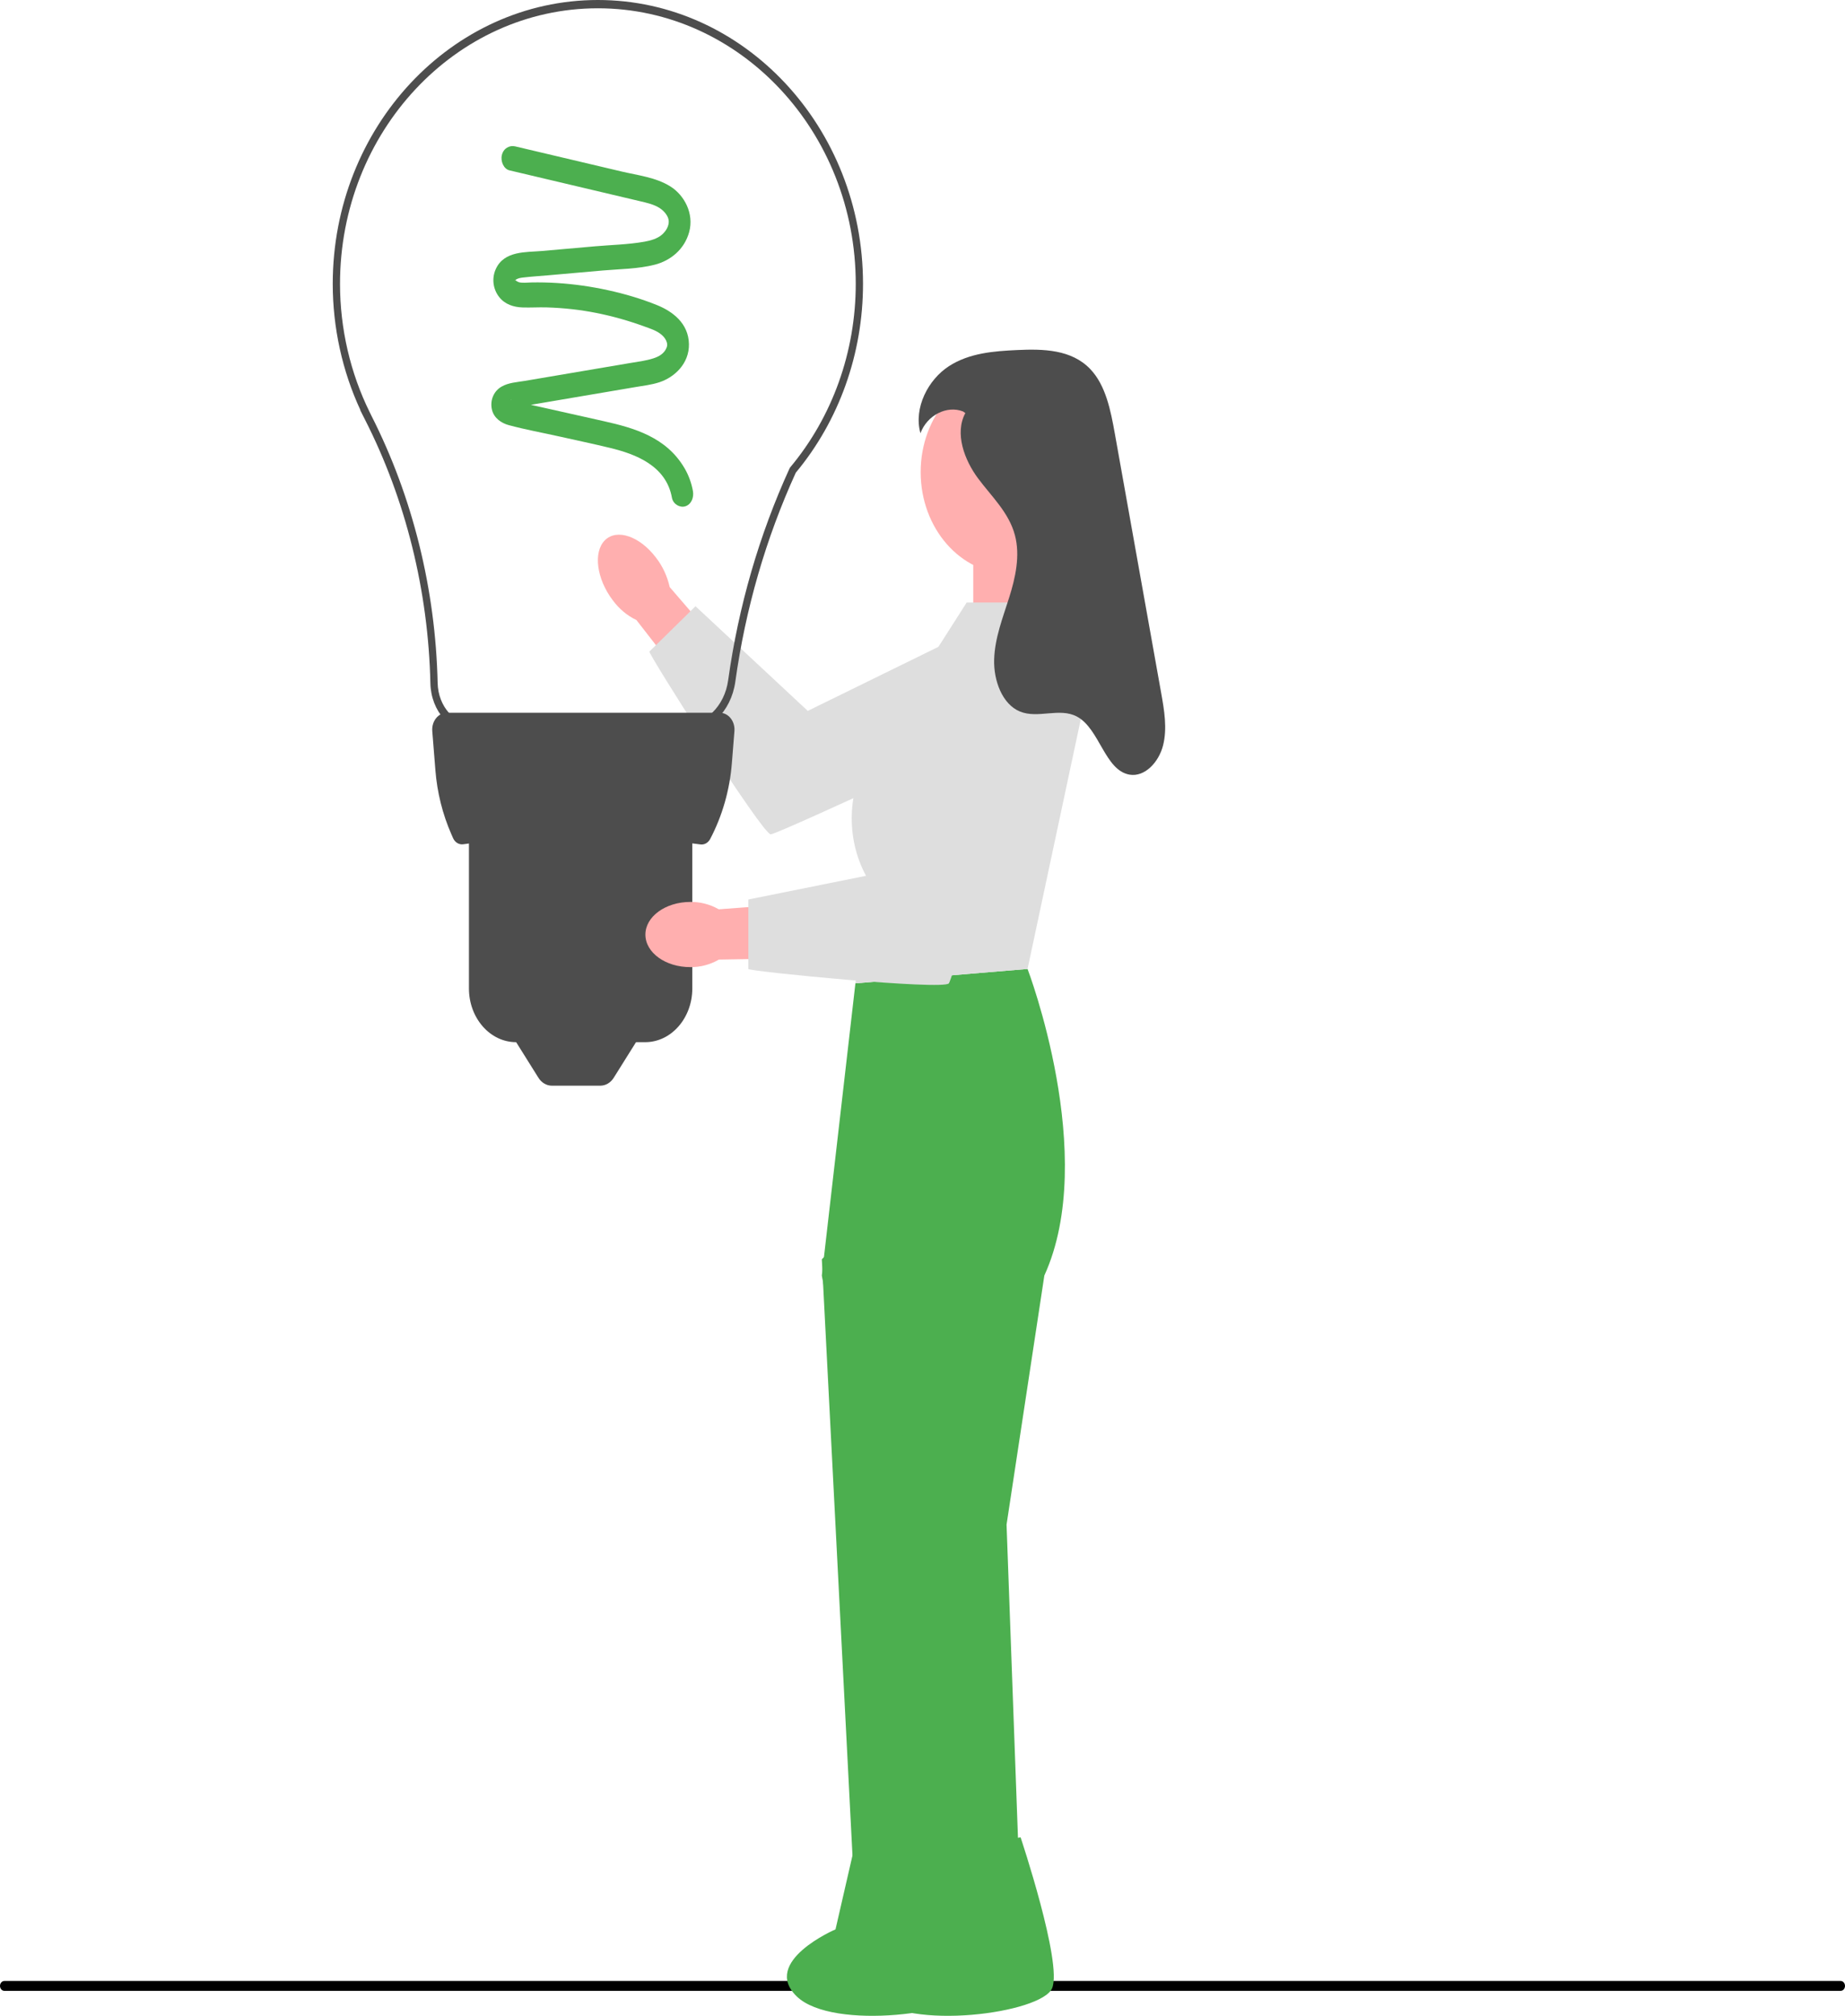 <svg width="325" height="355" viewBox="0 0 325 355" fill="none" xmlns="http://www.w3.org/2000/svg">
<g clip-path="url(#clip0_10_29)">
<path d="M107.939 105.709C109.063 107.232 110.491 108.425 112.102 109.19L116.719 115.119L129.793 133.128L138.627 139.223L142.729 131.168L123.366 109.655L117.971 103.393C117.538 101.464 116.707 99.68 115.546 98.193C112.687 94.426 108.666 93.056 106.566 95.131C104.465 97.207 105.079 101.942 107.939 105.709Z" fill="#FFAFAF"/>
<path d="M186.966 123.603L178.463 107.462L142.289 125.192L122.516 106.764C122.516 106.764 114.671 114.472 114.391 114.747C114.111 115.023 134.33 146.967 135.766 146.929C137.201 146.891 186.966 123.603 186.966 123.603Z" fill="#DEDEDE"/>
<path d="M325 349.731C325 350.213 324.661 350.599 324.239 350.599H0.761C0.339 350.599 0 350.213 0 349.731C0 349.249 0.339 348.863 0.761 348.863H324.239C324.661 348.863 325 349.249 325 349.731Z" fill="black"/>
<path d="M105.317 0C79.565 0 58.614 22.424 58.614 49.988C58.614 57.69 60.297 65.35 63.489 72.223H63.45L64.295 73.899C71.469 87.995 75.452 104.047 75.813 120.32C75.923 125.281 79.417 129.167 83.768 129.167H120.162C124.852 129.167 128.79 125.332 129.527 120.05C131.319 107.197 134.904 94.813 140.181 83.239C147.816 74.074 152.021 62.269 152.021 49.988C152.021 22.424 131.069 0 105.317 0ZM65.427 73.216L65.124 72.594C61.703 65.666 59.894 57.849 59.894 49.988C59.894 23.23 80.271 1.46 105.317 1.46C130.364 1.46 150.741 23.23 150.741 49.988C150.741 61.926 146.64 73.403 139.193 82.307L139.088 82.474C133.725 94.213 130.082 106.778 128.263 119.82C127.626 124.39 124.219 127.707 120.162 127.707H83.768C80.117 127.707 77.185 124.446 77.092 120.283C76.726 103.786 72.693 87.511 65.427 73.216Z" fill="#4D4D4D"/>
<path d="M78.733 125.518H126.783C128.311 125.518 129.509 127.014 129.371 128.75L128.921 134.395C128.545 139.119 127.238 143.685 125.098 147.753C124.74 148.433 124.065 148.805 123.374 148.71C109.136 146.753 95.205 146.689 81.607 148.682C80.863 148.791 80.142 148.358 79.806 147.592L79.498 146.89C77.958 143.376 77.007 139.565 76.696 135.652L76.146 128.75C76.007 127.014 77.205 125.518 78.733 125.518Z" fill="#4D4D4D"/>
<path d="M121.951 144.857H82.605V174.067C82.605 179.292 86.324 183.534 90.905 183.534H113.652C118.232 183.534 121.951 179.292 121.951 174.067V144.857Z" fill="#4D4D4D"/>
<path d="M97.215 191.196H105.742C106.68 191.196 107.56 190.679 108.105 189.809L113.634 180.979H89.323L94.852 189.809C95.397 190.679 96.277 191.196 97.215 191.196Z" fill="#4D4D4D"/>
<path d="M90.764 25.78C97.024 27.258 103.284 28.737 109.545 30.215C112.36 30.88 115.512 31.225 118.07 32.821C120.55 34.368 122.286 37.614 121.399 40.864C120.552 43.968 118.052 45.914 115.37 46.606C112.394 47.374 109.207 47.369 106.173 47.636C103.01 47.914 99.846 48.193 96.683 48.471C95.177 48.604 93.664 48.696 92.162 48.872C91.681 48.928 91.157 48.995 90.763 49.343C90.769 49.338 90.629 49.438 90.707 49.453C90.722 49.456 90.723 49.34 90.721 49.332C90.66 49.116 90.685 49.321 90.734 49.321C90.751 49.322 91.204 49.663 91.457 49.717C92.139 49.862 92.892 49.756 93.583 49.743C95.084 49.714 96.587 49.746 98.086 49.839C101.104 50.027 104.118 50.455 107.087 51.104C110.007 51.742 112.913 52.592 115.717 53.723C118.436 54.82 121.284 56.904 121.358 60.58C121.427 64.033 118.801 66.459 116.127 67.326C114.751 67.773 113.302 67.934 111.891 68.174C110.317 68.441 108.743 68.708 107.169 68.975C104.073 69.5 100.978 70.025 97.882 70.551C96.308 70.818 94.734 71.085 93.16 71.352C92.426 71.477 91.688 71.584 90.956 71.726C90.686 71.778 90.432 71.875 90.166 71.937C90.345 71.896 90.123 71.896 90.16 71.943C90.043 72.025 90.043 72.013 90.159 71.906L90.238 71.774C90.419 71.196 90.412 71.119 90.083 70.435C90.02 70.305 89.892 70.44 90.055 70.419C90.229 70.397 89.951 70.394 90.136 70.481C90.229 70.525 90.329 70.555 90.426 70.585C91.155 70.815 91.918 70.936 92.66 71.102C94.202 71.447 95.744 71.792 97.287 72.138C100.32 72.817 103.353 73.496 106.385 74.176C111.728 75.373 117.402 76.992 120.604 82.49C121.301 83.687 121.806 85.065 122.059 86.471C122.267 87.628 121.765 88.836 120.718 89.164C119.769 89.462 118.566 88.799 118.357 87.635C117.343 81.987 111.924 79.958 107.468 78.881C104.514 78.167 101.542 77.542 98.579 76.878C95.593 76.209 92.56 75.665 89.599 74.863C88.354 74.526 87.004 73.653 86.656 72.139C86.275 70.482 86.992 68.882 88.309 68.11C89.572 67.369 91.074 67.311 92.454 67.076C93.976 66.818 95.497 66.56 97.019 66.302C100.115 65.777 103.21 65.251 106.306 64.726C107.827 64.468 109.349 64.21 110.871 63.952C112.281 63.712 113.731 63.55 115.106 63.104C116.037 62.803 116.989 62.285 117.4 61.274C117.533 60.948 117.567 60.711 117.477 60.344C117.352 59.841 117.007 59.372 116.622 59.026C115.736 58.226 114.537 57.87 113.483 57.484C112.101 56.978 110.703 56.527 109.294 56.131C106.495 55.345 103.65 54.77 100.781 54.451C99.287 54.285 97.787 54.18 96.286 54.135C94.865 54.093 93.442 54.194 92.023 54.144C90.511 54.09 88.955 53.629 87.917 52.292C86.848 50.916 86.588 49.037 87.332 47.387C88.803 44.123 92.7 44.444 95.417 44.204C98.528 43.93 101.639 43.656 104.75 43.383C107.659 43.126 110.649 43.072 113.533 42.562C114.601 42.373 115.832 42.025 116.637 41.299C117.376 40.633 117.855 39.761 117.796 38.886C117.742 38.073 117.014 37.175 116.251 36.676C115.182 35.975 113.92 35.714 112.726 35.43C106.58 33.968 100.43 32.526 94.282 31.074C92.769 30.716 91.256 30.359 89.743 30.002C88.728 29.762 88.141 28.396 88.403 27.309C88.693 26.106 89.746 25.539 90.764 25.78Z" fill="#4CAF4F"/>
<path d="M171.439 95.598H184.012V123.436H171.439V95.598Z" fill="#FFAFAF"/>
<path d="M150.683 173.17L181.005 170.639C181.005 170.639 193.577 203.539 183.963 224.628L177.307 268.494L179.939 340.695H166.167L144.766 224.628L150.683 173.17Z" fill="#4CAF4F"/>
<path d="M156.599 210.017L144.766 221.766L150.683 336.824H163.995L156.599 210.017Z" fill="#4CAF4F"/>
<path d="M177.895 101.071C169.214 101.071 162.177 93.044 162.177 83.142C162.177 73.24 169.214 65.213 177.895 65.213C186.576 65.213 193.614 73.24 193.614 83.142C193.614 93.044 186.576 101.071 177.895 101.071Z" fill="#FFAFAF"/>
<path d="M179.778 323.56L163.541 326.486L160.489 339.772C160.489 339.772 147.306 345.431 153.658 351.58C160.011 357.73 183.478 354.55 185.334 350.139C187.189 345.728 179.778 323.56 179.778 323.56Z" fill="#4CAF4F"/>
<path d="M166.466 323.56L150.229 326.486L147.177 339.772C147.177 339.772 133.994 345.431 140.346 351.58C146.699 357.73 170.166 354.55 172.022 350.139C173.877 345.728 166.466 323.56 166.466 323.56Z" fill="#4CAF4F"/>
<path d="M121.61 170.316C123.355 170.338 125.079 169.884 126.639 168.99L133.59 168.87L154.085 169.324L163.899 165.667L161.226 156.866L134.299 159.559L126.619 160.135C125.055 159.249 123.328 158.804 121.582 158.837C117.215 158.849 113.68 161.429 113.687 164.599C113.695 167.77 117.241 170.329 121.61 170.316Z" fill="#FFAFAF"/>
<path d="M170.281 106.105H185.841L190.989 123.82L181.005 170.639L150.683 173.17L152.532 154.189C148.952 147.554 149.238 139.11 153.255 132.809L170.281 106.105Z" fill="#DEDEDE"/>
<path d="M185.072 113.697L168.802 110.511L156.969 153.346L131.824 158.407V170.639C131.824 171.061 166.238 174.435 167.15 173.17C168.062 171.904 185.072 113.697 185.072 113.697Z" fill="#DEDEDE"/>
<path d="M170.047 72.747C168.116 76.32 169.896 81.027 172.275 84.229C174.654 87.432 177.721 90.243 178.783 94.262C179.735 97.865 178.869 101.751 177.749 105.291C176.629 108.831 175.237 112.361 175.122 116.122C175.006 119.883 176.567 124.036 179.672 125.306C182.86 126.609 186.627 124.561 189.697 126.19C193.696 128.312 194.602 135.657 198.961 136.418C201.644 136.887 204.13 134.234 204.88 131.258C205.629 128.283 205.091 125.108 204.549 122.074C203.064 113.763 201.579 105.452 200.094 97.141C198.859 90.226 197.623 83.311 196.387 76.396C195.65 72.267 194.774 67.851 192.054 65C188.73 61.517 183.72 61.434 179.209 61.643C175.066 61.835 170.755 62.158 167.147 64.492C163.54 66.826 160.89 71.786 162.138 76.297C163.304 73.122 166.788 71.341 169.641 72.461" fill="#4D4D4D"/>
</g>
<defs>
<clipPath id="clip0_10_29">
<rect width="325" height="355" fill="white" transform="matrix(-1 0 0 1 325 0)"/>
</clipPath>
</defs>
</svg>
